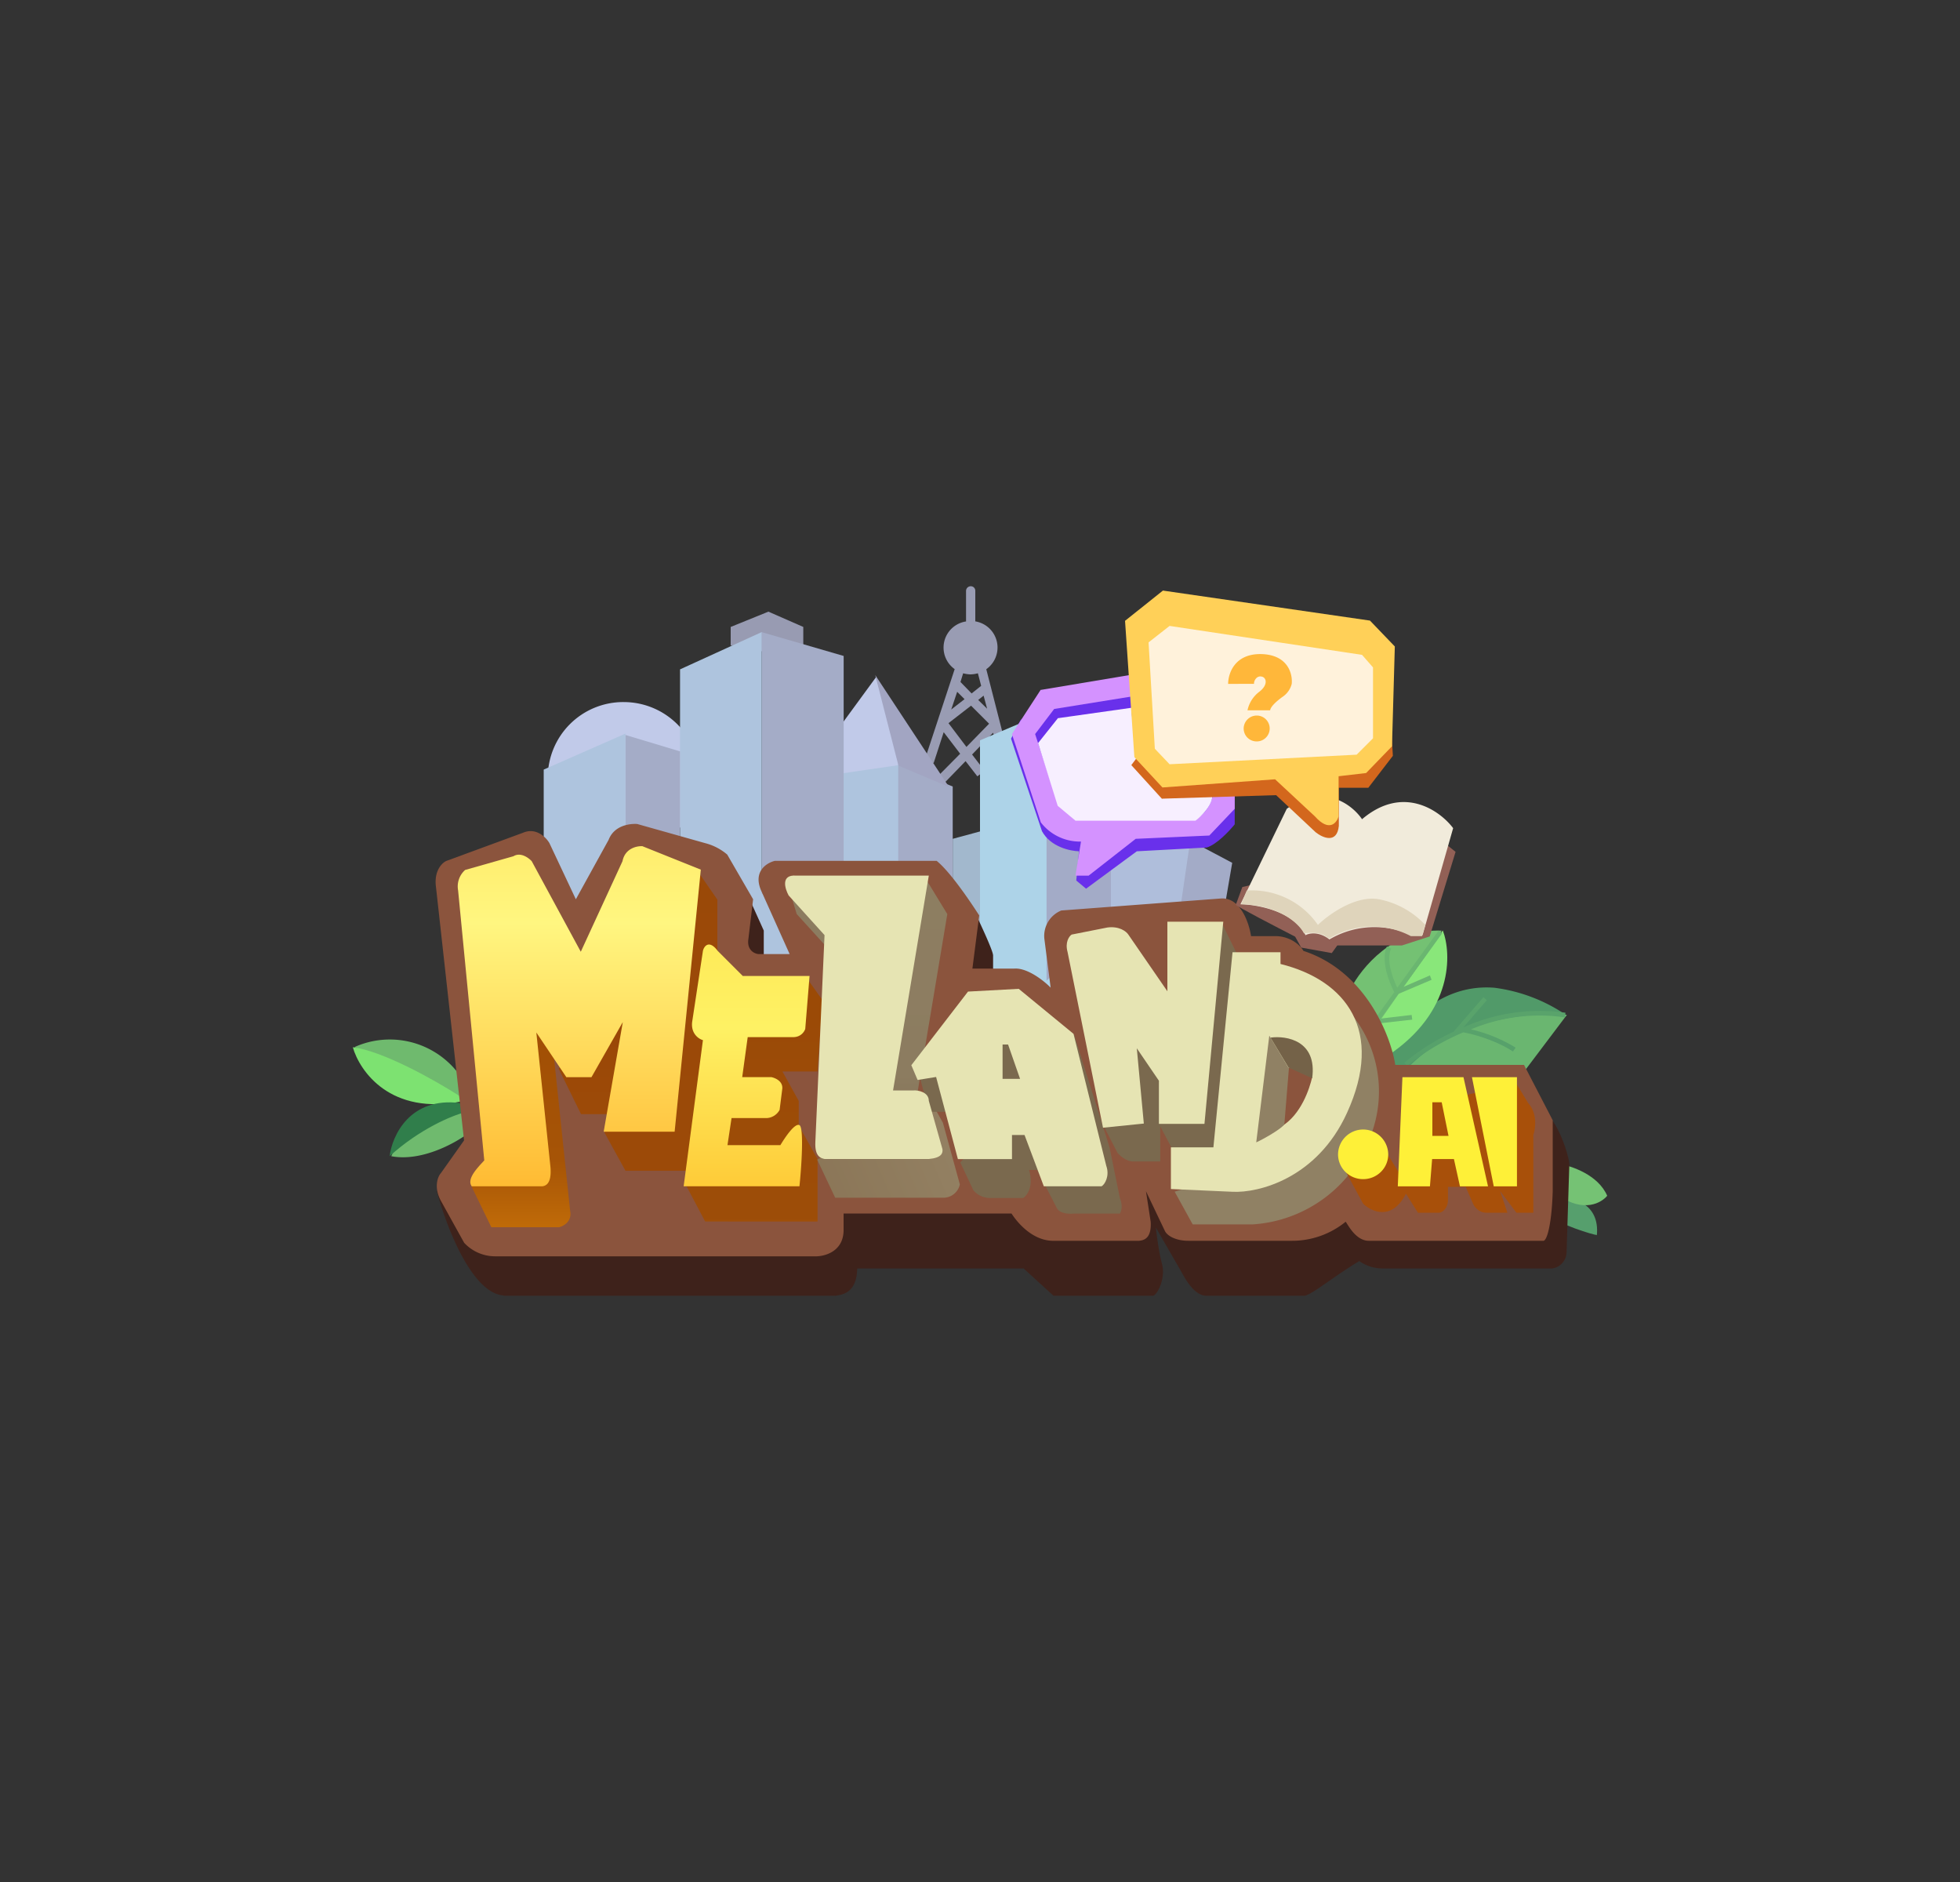 <svg xmlns="http://www.w3.org/2000/svg" width="25" height="24" fill="none" viewBox="0 0 25 24">
    <rect x="0" y="0" width="25" height="24" fill="#333333" stroke="none"/>
    <path fill="#6FBA6E" d="M4.521 13.353a1.1 1.1 0 0 1 1.34.355l.104.352zm.473 1.392c.376.07.8-.16.967-.285l-.066-.327a.98.98 0 0 0-.904.612z"/>
    <path fill="#7DE271" d="M4.5 13.355c.383.045 1.064.43 1.357.619l.038.07c-.912.187-1.308-.383-1.395-.69"/>
    <path fill="#519A69" d="M19.06 12.596c-.782-.06-1.252.608-1.388.946l.372.174c.164-.122 1.36-.56 1.941-.766a2.1 2.1 0 0 0-.925-.354"/>
    <path fill="#307E4B" d="M5.867 14.066c-.64-.08-.866.418-.897.678.382-.347.8-.521.963-.56l-.07-.118z"/>
    <path fill="#74C173" d="M18.389 11.868c-.612-.031-1.03.48-1.158.737l.299.55z"/>
    <path fill="#999CB3" fill-rule="evenodd" d="M12.44 7.535a.057.057 0 0 0-.058-.059.06.06 0 0 0-.06.06v.389a.337.337 0 0 0-.145.608l-.383 1.162.115.035.128-.393.21.275-.303.306.086.083.286-.295.15.194.093-.07-.16-.208.268-.278.066.25.111-.03-.264-1.03a.338.338 0 0 0-.14-.61zM12.379 8.6a.4.4 0 0 1-.094-.014l-.034.111.142.146.122-.097-.042-.16a.4.4 0 0 1-.094.014m-.278.626.226.299.289-.296-.23-.23-.288.223zm.376-.3.114.112-.045-.167zm-.268-.104.094.094-.17.132z" clip-rule="evenodd"/>
    <path fill="#89E77A" d="m18.403 11.865-.87 1.252.174.341c.831-.556.81-1.294.696-1.593"/>
    <path fill="#C1CAE9" d="m11.178 8.63-.988 1.35 1.298-.208-.313-1.141z"/>
    <path fill="#989BB2" d="M9.32 7.995v.236l.926.174v-.41L9.801 7.8z"/>
    <path fill="#C1CAE9" d="M7.954 10.873c.534 0 .967-.43.967-.96s-.433-.96-.967-.96a.963.963 0 0 0-.967.96c0 .53.433.96.967.96"/>
    <path fill="#AEC4DE" d="M6.935 9.814v.973l.438 1.103.605-1.005v-1.53zm1.739-1.28v2.351l.47.567.59 1.023.48-.202-.497-1.005V8.06l-1.043.476zm1.54 1.405v1.22h1.263V9.755z"/>
    <path fill="#A4ACC7" d="M7.979 9.373v1.534l.695.164V9.582zm1.739-1.311v3.336h1.043V8.365zm1.739 1.684v1.38l.695.272V10.03z"/>
    <path fill="#A2A5C2" d="m12.104 10.035-.94-1.426.296 1.155z"/>
    <path fill="#A2B8CD" d="m12.5 10.603-.348.094v.522l.348.601z"/>
    <path fill="#ADD3E8" d="m13.032 9.215-.532.226V12.5l1.043.362v-2.237z"/>
    <path fill="#A3ABC7" d="M14.24 10.871v.8l-.891.835v-2.063zm.907-.17-.115.908h.581l.104-.606z"/>
    <path fill="#AFBEDB" d="M14.17 10.832v.86l.862.048.157-1.072h-.647l-.376.164z"/>
    <path fill="#6AB670" d="M17.937 13.64c.612-.662 1.62-.738 2.048-.697l-.525.696zm-.035-1.055.337-.146.021.056-.424.18-.223.314.393-.046.007.06-.525.059.296-.41a1.4 1.4 0 0 1-.101-.262c-.025-.107-.035-.23.007-.32l.055.028c-.035.07-.031.174-.003.279.02.083.052.16.08.219l.528-.73.046.034z"/>
    <path fill="url(#MELD__a)" d="m18.664 13.103.3-.348-.043-.038-.382.441a2.8 2.8 0 0 0-.626.394l.034.041a3 3 0 0 1 .717-.428c.125.021.417.101.633.244l.035-.049a1.9 1.9 0 0 0-.57-.233c.377-.159.79-.212 1.196-.153l.01-.059a2.35 2.35 0 0 0-1.304.188"/>
    <path fill="#569F6D" d="M20.368 15.753c.039-.403-.302-.487-.476-.48l-.119.226c.101.115.557.25.592.25z"/>
    <path fill="#75C274" d="M20.5 15.249c-.115-.268-.46-.383-.616-.407v.407c.32.219.543.09.616 0"/>
    <path fill="#3E221B" d="M6.42 16.52c-.41-.034-.737-.904-.849-1.335l.567.64h4.035l.338-.435h2.41l.34.264 1.243.105-.122-.626.365-.035.438.605 1.381-.049.682-.163 2.504.09.046-1.294c.114.15.208.442.219.557l-.035 1.12a.214.214 0 0 1-.184.212h-2.16a.52.52 0 0 1-.3-.094c-.306.181-.59.418-.695.442H15.39c-.174 0-.296-.264-.334-.327l-.313-.543c.01.084.034.296.08.47.045.174-.056.383-.115.4h-1.27l-.382-.348h-2.122c-.007.313-.188.334-.278.348H6.423zm3.322-4.653-.185-.41-.15.83h.335zm2.925.316c-.003-.062-.153-.383-.226-.536l-.157.835h.383z"/>
    <path fill="#8B543D" d="m5.92 15.848-.297-.536c-.094-.174-.038-.31 0-.351l.296-.418-.358-3.231c-.028-.205.076-.31.135-.334l.974-.358c.167-.073.296.059.338.132l.337.716.418-.758c.07-.184.27-.209.365-.202l.866.244a.7.7 0 0 1 .282.146l.33.57-.06.505c-.023.142.077.191.133.194h.393l-.362-.806c-.11-.248.07-.359.174-.383h2.063c.174.14.431.522.543.696l-.087.678h.532c.167-.014.382.156.466.243l-.08-.622a.35.35 0 0 1 .216-.362l2.034-.153c.25-.02.362.313.386.48h.33c.192.01.307.129.338.188.79.257 1.113 1.078 1.172 1.454h1.642l.366.706v.904c-.01.369-.063.616-.115.633h-2.23c-.167 0-.264-.202-.296-.243a1.08 1.08 0 0 1-.695.243H15.16c-.163 0-.268-.062-.3-.122l-.243-.51.06.389c.013.219-.091.236-.147.243h-1.078c-.282.01-.483-.243-.55-.348H10.76v.226c-.01.272-.261.328-.383.32H6.316a.54.54 0 0 1-.397-.174"/>
    <path fill="url(#MELD__b)" d="m6.267 15.65-.254-.523.772-.254v-1.85l.264.3.223 2.117c.028.133-.08.195-.14.21h-.869z"/>
    <path fill="url(#MELD__c)" d="m7.411 14.208-.285-.58.717-.707.257.05-.337 1.237z"/>
    <path fill="url(#MELD__d)" d="m7.978 14.93-.268-.487 1.19-3.332.25.361v1.538l-.39 1.92z"/>
    <path fill="url(#MELD__e)" d="m8.994 15.577-.257-.487.685-2.337.87-.278.198.278-.063.911H9.98l.208.376v.313l.24.428v.796z"/>
    <path fill="url(#MELD__f)" d="M6.921 15.128h-.904c-.07-.094.08-.243.16-.33l-.334-3.444a.28.28 0 0 1 .09-.26l.616-.175c.09-.055.191.018.233.063l.626 1.155.532-1.155c.032-.163.181-.195.254-.191l.745.299-.334 3.342H7.7l.244-1.398-.4.703h-.32l-.383-.57.181 1.725c.014.205-.062.23-.104.236z"/>
    <path fill="url(#MELD__g)" d="M8.72 15.128h1.477c.025-.233.06-.748 0-.78-.059-.03-.184.157-.243.255h-.675l.052-.345h.453a.2.2 0 0 0 .16-.104l.034-.268c.01-.097-.087-.139-.139-.15h-.372l.07-.51h.58c.098 0 .143-.07.154-.105l.055-.675h-.852l-.32-.32c-.108-.146-.174-.062-.188 0l-.135.89c-.028.16.08.234.135.248z"/>
    <path fill="#8C7C60" d="m10.162 11.656-.083-.275.539.445-.049.278z"/>
    <path fill="url(#MELD__h)" d="m12.083 11.657-.268-.439-.522 2.755h.403z"/>
    <path fill="url(#MELD__i)" d="m12.027 14.318-.184-.33-1.42.8.23.486h1.374a.215.215 0 0 0 .216-.17z"/>
    <path fill="#7A694E" d="m11.85 14.178-.126-.473 1.204-.637.417.581-.466.313-.817-.313.076.529z"/>
    <path fill="#7A694E" d="m12.416 15.18-.167-.355 1.45-1.635.453 1.44.132.647c.035.09.025.157 0 .199H13.7c-.118.01-.195-.021-.22-.07l-.25-.487h-.104c.06.212-.024.327-.076.358h-.432a.28.28 0 0 1-.202-.097m1.837-.48-.174-.337.129-.724.372-.463.476.306.522-1.725.209.428-.261 2.515-.47.15-.257-.487v.448h-.358c-.084-.007-.16-.076-.188-.111"/>
    <path fill="url(#MELD__j)" d="M15.978 15.614h-.765l-.23-.417 1.2-.38.835-.824-.132-1.38a1.565 1.565 0 0 1 .62 1.808 1.72 1.72 0 0 1-1.528 1.193"/>
    <path fill="#E6E4B3" d="m14.935 15.163.786.035c.327.017 1.078-.167 1.46-1.006.477-1.043-.006-1.69-.848-1.899v-.15h-.612l-.244 2.488h-.542zm1.408-.793.09-.755c.091.01.272.035.303.125-.031.136-.139.477-.393.626z"/>
    <path fill="#746248" d="M16.737 13.75c.066-.48-.327-.546-.532-.518l.23.382z"/>
    <path fill="#908164" d="m16.023 14.571.167-1.364.25.418-.058.713c-.035.056-.265.188-.359.23z"/>
    <path fill="#E6E4B3" d="m14.59 14.328-.521.053-.452-2.24c-.035-.126.02-.202.052-.223l.455-.09c.153-.021.244.052.268.09l.498.723v-.887h.713l-.24 2.578h-.581v-.55l-.282-.414.09.964zm-2.372.453h.69v-.307h.16l.246.654h.737c.042-.024.105-.132.06-.26l-.418-1.684-.699-.574-.647.035-.723.939.08.188.236-.038zm.57-1.023v-.438h.07l.153.438z"/>
    <path fill="#E6E4B3" d="M10.517 11.925 10.4 14.56c-.01.195.073.209.118.22h1.33c.162-.015.18-.074.173-.126l-.174-.616c0-.11-.136-.139-.202-.132h-.254l.456-2.74h-1.694c-.195-.014-.143.163-.094.253z"/>
    <path fill="#A8500A" d="m17.387 15.35-.226-.417.497-.278.216.348.212-.936.54-.087.716-.16.15.247c.121.132.093.327.066.407v.991h-.216l-.209-.278.094.278h-.271c-.094 0-.15-.076-.167-.115l-.094-.215h-.226v.163c0 .115-.07.16-.108.167h-.275l-.153-.243c-.177.35-.438.233-.546.128"/>
    <path fill="#FEF038" d="M17.387 15.037c.177 0 .32-.141.32-.316a.32.32 0 0 0-.32-.317.32.32 0 0 0-.32.317c0 .175.143.316.32.316"/>
    <path fill="#FEF038" fill-rule="evenodd" d="m17.829 15.129.059-1.392h.779l.313 1.392h-.358l-.077-.348h-.278l-.028.348zm.441-.644v-.428h.119l.087.428h-.21z" clip-rule="evenodd"/>
    <path fill="#FEF038" d="M19.352 13.737h-.577l.278 1.392h.296v-1.392z"/>
    <path fill="#6930EB" d="M13.29 10.599c.11.202.361.254.473.257l-.035.373.125.104.647-.477.89-.048c.126-.035.293-.213.359-.296v-.463l-.602-.097-.466-.268-.233-.876-.957.073-.473.299-.122.24.393 1.175z"/>
    <path fill="#926056" d="M16.52 11.945c-.242-.125-.74-.382-.757-.407l.083-.226 2.529-.602.191.153-.33 1.079-.355.115h-.824l-.07.097-.39-.07z"/>
    <path fill="#F1EBDB" d="M16.653 11.928c-.146-.306-.616-.393-.831-.396l.591-1.218c.47-.337.835-.052.96.133.525-.446.995-.108 1.162.114l-.39 1.364H18a1.13 1.13 0 0 0-1.043.055c-.133-.104-.258-.08-.303-.055z"/>
    <path fill="#DFD4BB" d="M16.81 11.795a1.02 1.02 0 0 0-.908-.438l-.07.174c.497.014.741.254.8.372.254-.035.285.063.327.063a1.06 1.06 0 0 1 1.037-.028h.142l.042-.143a1.1 1.1 0 0 0-.57-.323c-.303-.07-.661.188-.8.323"/>
    <path fill="#D492FF" d="m13.276 8.798 1.183-.198v.278l-1.013.163-.243.32.296.905.219.194h1.516c.184-.107.233-.264.233-.33l.282-.08v.264l-.324.341-.939.042-.601.47h-.167l.07-.435a.63.63 0 0 1-.512-.244l-.369-1.127.369-.567z"/>
    <path fill="#F7EFFF" d="m13.491 9.159.94-.133c0 .585.688.974 1.029 1.103.024.122-.14.285-.212.337h-1.53l-.227-.19-.25-.8.25-.314z"/>
    <path fill="#D3671D" d="m14.823 10.189-.393-.432.115-.153c.02-.031.313.167.452.268h1.43l1.026-.198.278-.668.035.633-.313.407h-.376v.487c-.024.233-.209.15-.296.08l-.504-.473-1.454.045z"/>
    <path fill="#FFD058" d="m14.83 7.534-.48.383.119 1.739.358.386 1.437-.104.508.473c.184.205.278.083.302 0v-.512l.351-.041.33-.341.036-1.273-.317-.33-2.643-.383z"/>
    <path fill="#FFF2DB" d="m14.918 7.982-.268.21.08 1.356.188.198 2.386-.122.209-.209v-.904l-.14-.16z"/>
    <path fill="#FFB73A" d="M15.665 8.721c0-.129.08-.386.421-.38.344.008.403.255.39.38a.28.28 0 0 1-.115.164c-.098.07-.157.135-.16.173h-.289a.4.4 0 0 1 .146-.233c.122-.09.098-.19.028-.198-.066-.01-.097.07-.09.094zm.365.734a.165.165 0 1 0 0-.33.167.167 0 0 0-.167.163c0 .094.073.167.167.167"/>
    <defs>
        <linearGradient id="MELD__a" x1="12.541" x2="12.541" y1="7.654" y2="16.307" gradientUnits="userSpaceOnUse">
            <stop offset=".22" stop-color="#6AB670"/>
            <stop offset=".8" stop-color="#519A69"/>
        </linearGradient>
        <linearGradient id="MELD__b" x1="12.427" x2="12.427" y1="7.475" y2="16.522" gradientUnits="userSpaceOnUse">
            <stop stop-color="#913D01"/>
            <stop offset=".81" stop-color="#A65406"/>
            <stop offset="1" stop-color="#DA820A"/>
        </linearGradient>
        <linearGradient id="MELD__c" x1="12.5" x2="12.5" y1="7.474" y2="16.521" gradientUnits="userSpaceOnUse">
            <stop stop-color="#8C3300"/>
            <stop offset=".76" stop-color="#9D4B08"/>
            <stop offset="1" stop-color="#DA7502"/>
        </linearGradient>
        <linearGradient id="MELD__d" x1="12.5" x2="12.5" y1="7.476" y2="16.523" gradientUnits="userSpaceOnUse">
            <stop stop-color="#994808"/>
            <stop offset=".92" stop-color="#9C4A08"/>
            <stop offset="1" stop-color="#D67302"/>
        </linearGradient>
        <linearGradient id="MELD__e" x1="12.5" x2="12.5" y1="7.466" y2="16.523" gradientUnits="userSpaceOnUse">
            <stop stop-color="#974403"/>
            <stop offset=".89" stop-color="#9D4D08"/>
            <stop offset="1" stop-color="#CD790A"/>
        </linearGradient>
        <linearGradient id="MELD__f" x1="12.496" x2="12.496" y1="7.476" y2="16.61" gradientUnits="userSpaceOnUse">
            <stop stop-color="#FECF2C"/>
            <stop offset=".47" stop-color="#FFF680"/>
            <stop offset="1" stop-color="#FFA111"/>
        </linearGradient>
        <linearGradient id="MELD__g" x1="12.5" x2="12.5" y1="7.479" y2="16.41" gradientUnits="userSpaceOnUse">
            <stop stop-color="#FFCE2B"/>
            <stop offset=".63" stop-color="#FEF164"/>
            <stop offset="1" stop-color="#FEB31C"/>
        </linearGradient>
        <linearGradient id="MELD__h" x1=".2" x2=".2" y1="7.476" y2="16.523" gradientUnits="userSpaceOnUse">
            <stop stop-color="#908164"/>
            <stop offset=".69" stop-color="#8C7C60"/>
            <stop offset="1" stop-color="#655038"/>
        </linearGradient>
        <linearGradient id="MELD__i" x1="18.481" x2="6.663" y1="11.999" y2="17.157" gradientUnits="userSpaceOnUse">
            <stop stop-color="#98896C"/>
            <stop offset=".33" stop-color="#9F9073"/>
            <stop offset="1" stop-color="#775C3C"/>
        </linearGradient>
        <linearGradient id="MELD__j" x1="19.306" x2="12.567" y1="10.756" y2="20.799" gradientUnits="userSpaceOnUse">
            <stop offset=".56" stop-color="#908164"/>
            <stop offset="1" stop-color="#746248"/>
        </linearGradient>
    </defs>
</svg>
